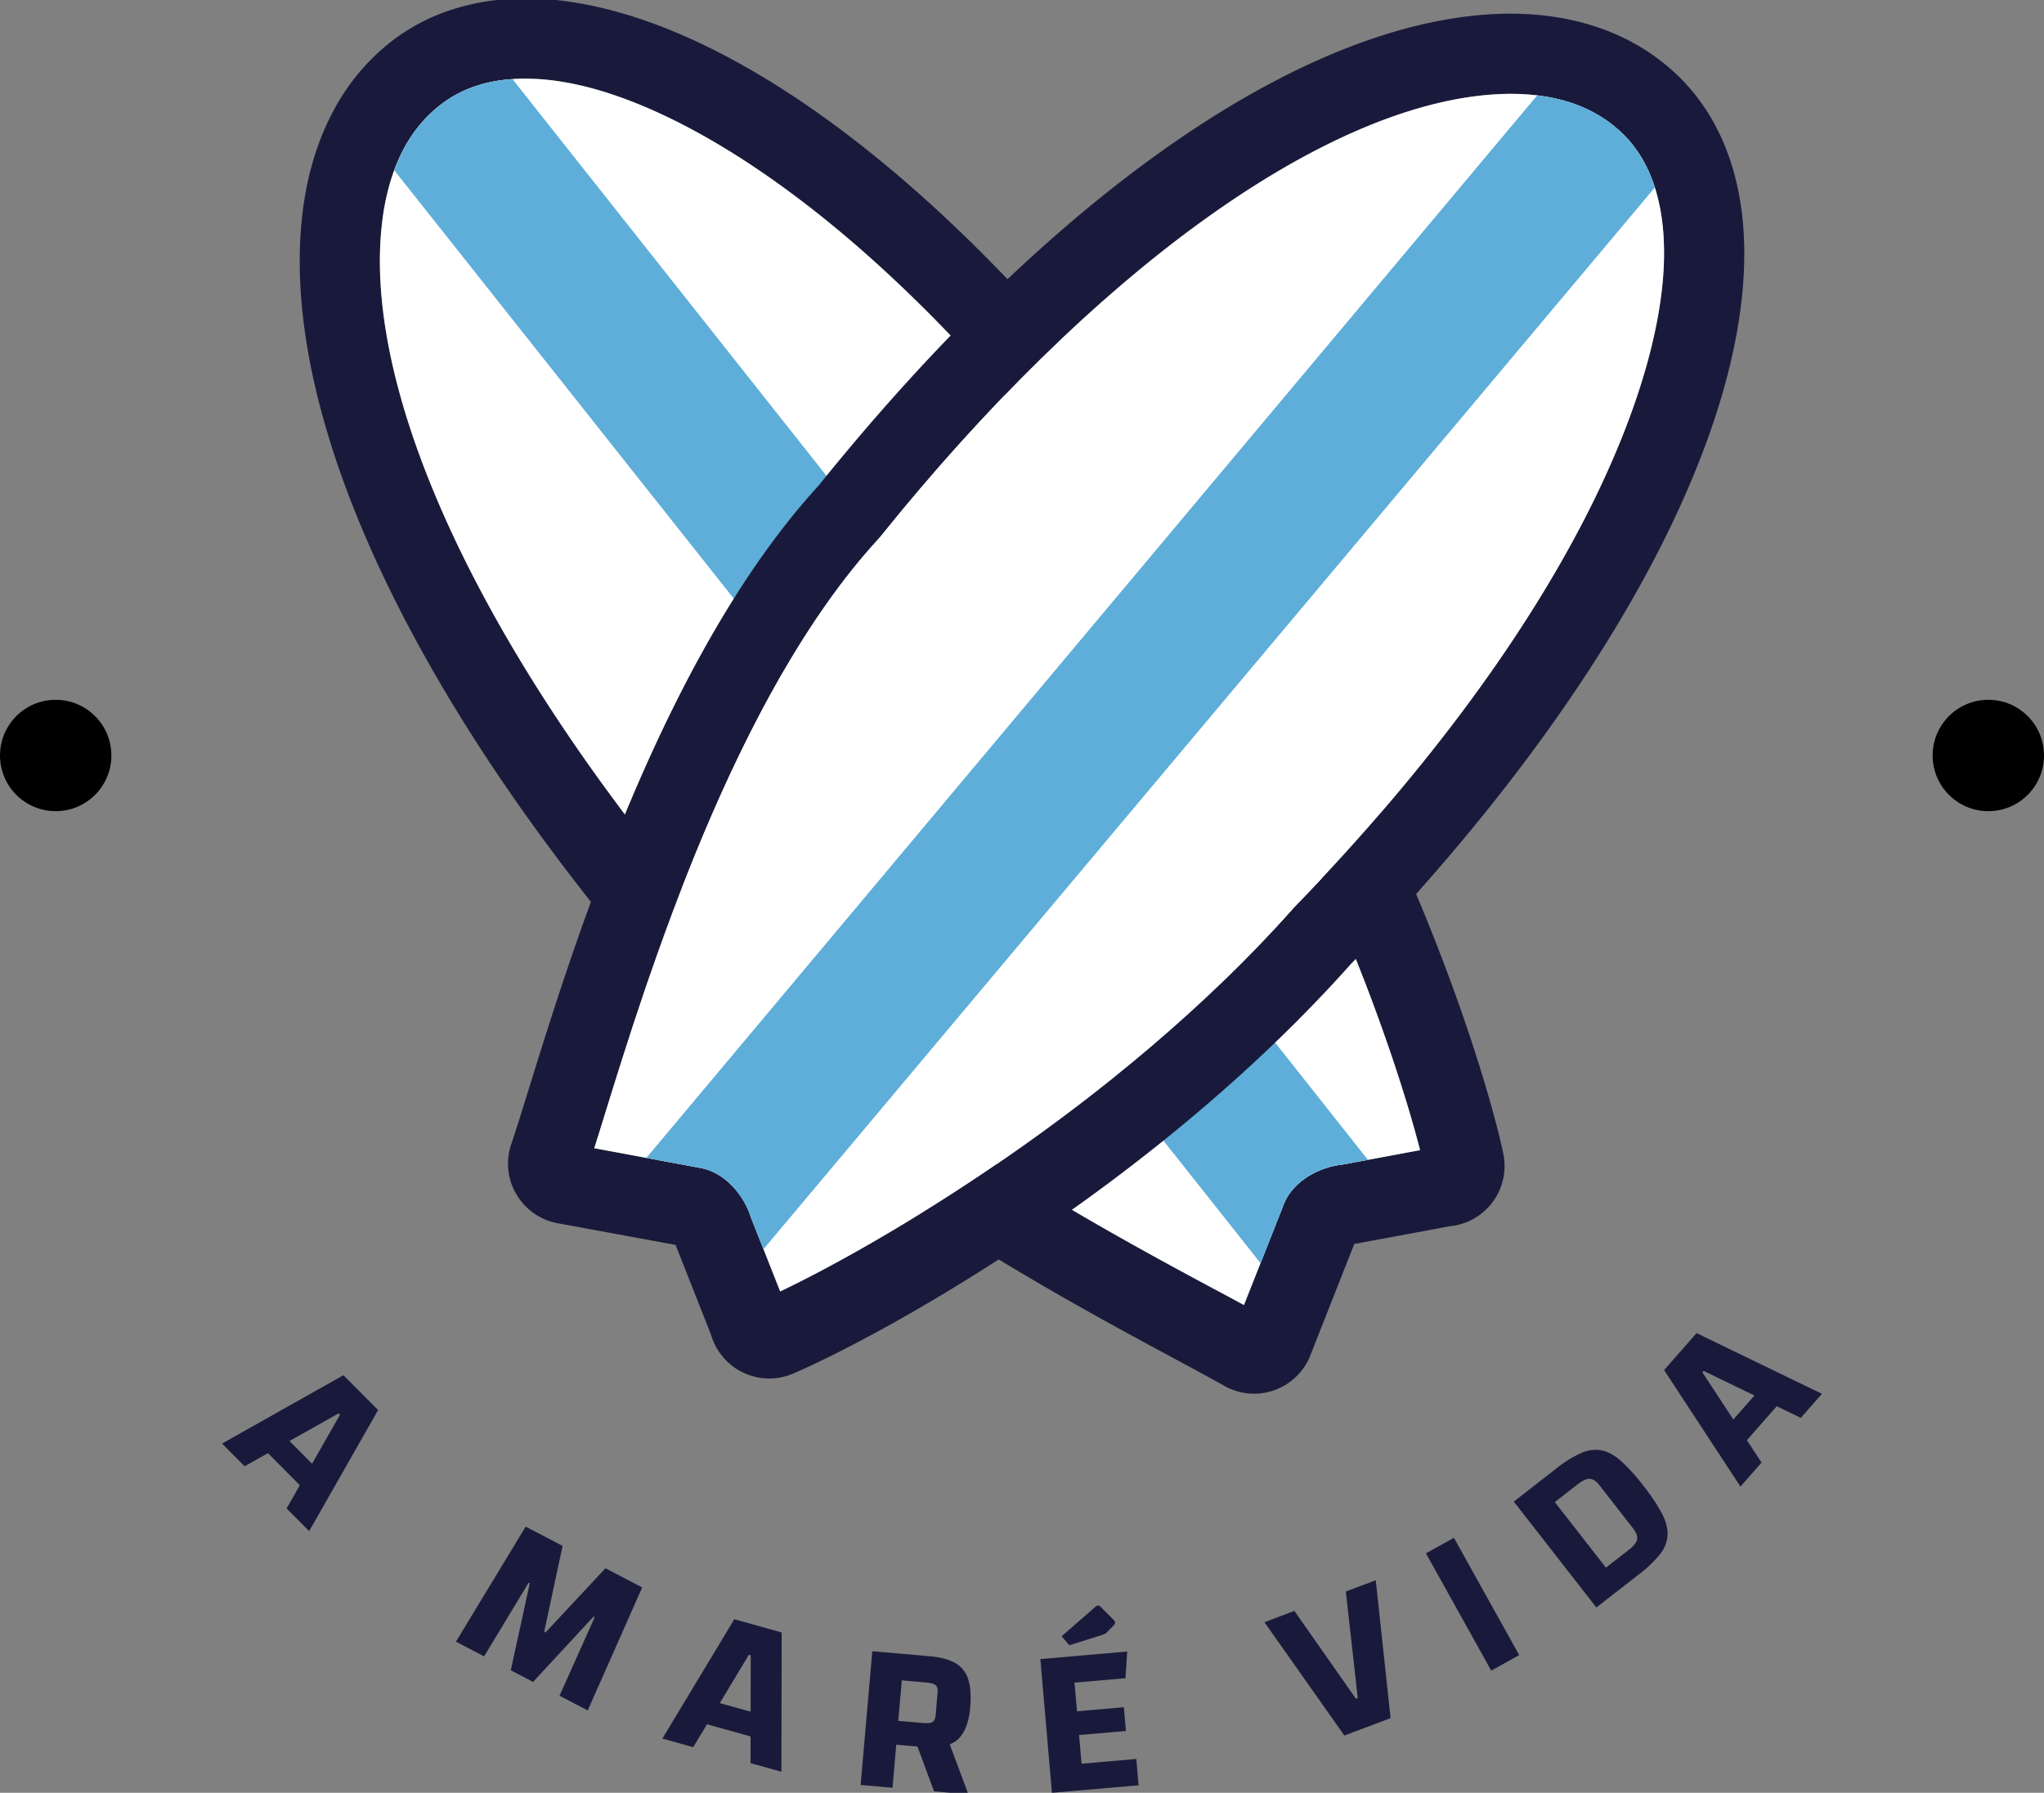 <svg id="Camada_1" data-name="Camada 1" xmlns="http://www.w3.org/2000/svg" viewBox="0 0 1133.41 994.12"><rect x="0" y="0" width="1133.41" height="994.12" fill="#808080" stroke="none"/><defs><style>.cls-1{fill:#191a3b;}.cls-2{fill:#fff;}.cls-3{fill:#5eaed9;}</style></defs><path class="cls-1" d="M123.13,800.47l12.52,12.59,12.92-7.28,17.69,17.78-7.35,12.89L171.43,849l38.24-67.11-19.23-19.33Zm49.92,11.17-12.52-12.59,27.24-15.34.76.76Z"/><polygon class="cls-1" points="302.5 905.21 301.77 904.82 311.97 857.21 291.48 846.52 252.82 910.32 268.45 918.47 293.13 877.61 293.76 877.94 283.23 926.18 295.59 932.63 329.13 896.4 329.77 896.73 310.26 940.29 325.89 948.44 356.1 880.24 335.73 869.61 302.5 905.21"/><path class="cls-1" d="M367.29,964.05l17.1,4.77,7.65-12.7,24.15,6.73,0,14.83,17.1,4.77.15-77.24-26.27-7.33Zm49-46.18-.06,31.27-17.1-4.77,16.13-26.79Z"/><path class="cls-1" d="M529.77,922.21q-5.19-3-14.08-3.8l-32-2.79-6.47,74.15,17.68,1.55,2.08-23.86,11.76,1,9.18,24.84L537,995l-10.37-27.75a15.85,15.85,0,0,0,4.35-2.6q5.89-5.29,7-17.86.84-9.62-1.09-15.58A15.51,15.51,0,0,0,529.77,922.21Zm-29.71,9.54L513.94,933q3.67.33,4.95,1.51c.85.79,1.19,2.14,1,4L518.83,951c-.17,1.9-.74,3.17-1.71,3.8s-2.68.84-5.14.63l-13.88-1.21Z"/><polygon class="cls-1" points="599.73 977.99 598.35 962.09 624.33 959.83 623.19 946.66 597.21 948.92 595.82 933.02 624.06 930.57 625.05 915.78 576.88 919.96 583.31 994.12 631.37 989.95 630.1 975.35 599.73 977.99"/><path class="cls-1" d="M611.1,906.59a11.42,11.42,0,0,0,1.62-.62,3.87,3.87,0,0,0,1.12-.93l3.51-3.54a2.53,2.53,0,0,0,1-1.88A3.13,3.13,0,0,0,617.3,898l-6.94-6.93a2.24,2.24,0,0,0-1.63-.81,2.2,2.2,0,0,0-1.14.57l-18.9,16.47,4.26,5Z"/><polygon class="cls-1" points="746.26 882.5 752.9 941.6 751.89 941.98 717.73 893.26 701.13 899.52 745.45 962.36 771.08 952.7 762.87 876.24 746.26 882.5"/><rect class="cls-1" x="807.66" y="852.36" width="17.75" height="74.44" transform="translate(-329.55 509.36) rotate(-29.1)"/><path class="cls-1" d="M911.32,823.91a102.73,102.73,0,0,0-12.5-13.81q-5.55-4.89-10.86-5.89a19.35,19.35,0,0,0-11.26,1.53A63.86,63.86,0,0,0,863,814.27l-23.58,18.37,45.76,58.72L908.79,873a66.09,66.09,0,0,0,11.65-11.12,18.81,18.81,0,0,0,4.24-10.55q.29-5.43-3.09-12A102.87,102.87,0,0,0,911.32,823.91Zm-3.56,29.73c-.36,1.74-1.91,3.68-4.67,5.83l-12.59,9.8-28.33-36.35,12.59-9.81c2.75-2.15,5-3.18,6.79-3.1s3.61,1.33,5.51,3.77l18.38,23.58C907.34,849.81,908.12,851.9,907.76,853.64Z"/><path class="cls-1" d="M998.57,786.21l11.71-13.33-69.52-33.66-18,20.49,42.32,64.61L976.79,811l-8.12-12.41,16.55-18.83Zm-37.42.9L944,761l.71-.81,28.14,13.63Z"/><path class="cls-1" d="M833.55,639.39c-11.12-51.36-62.25-213.8-163.49-347C555.27,127.07,423.87,18.28,318.64,1.38c-23.87-3.85-45.95-2.74-65.59,3.19A109.49,109.49,0,0,0,218.29,22a118.63,118.63,0,0,0-30.24,33.87c-10.74,17.86-17.71,39.28-20.45,63.51C155.45,226.53,223,376.6,353,531.12c75.82,102.64,225.81,183.27,297.92,222.1,11.86,6.38,21.2,11.42,27.5,15a33.6,33.6,0,0,0,48.69-18l17.93-45.43,5.93-15,38.76-7.19,13.86-2.6a33.6,33.6,0,0,0,29.94-40.61ZM744,645.84c-11.33,1.11-27.42,8.45-32.6,23.12L699,700.46l-9.19,23.19q-7.68-4.21-17.79-9.56C602.62,676.74,458.11,599,388.45,504.22l-.89-1.19c-120.73-143.25-186.39-284.8-175.79-378.7a126.62,126.62,0,0,1,6.82-29.94c5.7-15.56,14.6-27.94,26.45-36.83,10.68-8.16,23.79-12.68,39.13-13.71,2.3-.15,4.67-.23,7-.23a124.26,124.26,0,0,1,20.39,1.71c72.25,11.56,194.9,89.37,322.22,272.72l.6.82c89.37,117.46,138.66,262.64,153,318.89l-28.9,5.41Z"/><path class="cls-2" d="M787.45,637.76,744,645.84c-11.33,1.11-27.42,8.45-32.6,23.12l-21.64,54.69q-7.68-4.21-17.79-9.56C602.62,676.74,458.11,599,388.45,504.22l-.89-1.19c-120.73-143.25-186.39-284.8-175.79-378.7,3.41-30.24,14.6-52.77,33.27-66.77,12.31-9.34,27.8-13.94,46.17-13.94a124.26,124.26,0,0,1,20.39,1.71c72.25,11.56,194.9,89.37,322.22,272.72l.6.82C723.79,436.33,773.08,581.51,787.45,637.76Z"/><path class="cls-3" d="M758.55,643.17,744,645.84c-11.33,1.11-27.42,8.45-32.6,23.12L699,700.46,218.59,94.39c5.7-15.56,14.6-27.94,26.45-36.83,10.68-8.16,23.79-12.68,39.13-13.71Z"/><path class="cls-1" d="M967.1,133.82c-1.34-39.8-15-72.48-39.51-94.49C901.21,15.54,864.75,4.79,822.36,8.2,714.83,16.87,580.54,112,453.89,269.29,367.7,363.41,317.3,526.08,293.07,604.34c-4,12.82-7.12,22.9-9.49,29.86a33.34,33.34,0,0,0,3.34,29,33.7,33.7,0,0,0,23.71,15.34l64,11.78L394.23,740a33.65,33.65,0,0,0,45.65,21.64c48.24-20.82,197.87-102.19,309.18-227.07C889.21,390.16,970.73,240.31,967.1,133.82ZM716.83,503.92l-.6.74C618,614.86,485,691.19,432.62,716.1l-9.27-23.42-7-17.64c-3.34-11-13.64-25.27-29-27.57L365,643.32l-35.42-6.6c1.78-5.55,3.78-12,6-19.26,23.35-75.3,71.89-232,151.56-318.6l1-1.11C605.44,151.82,731.8,60.15,825.92,52.52a129.36,129.36,0,0,1,26.38.37c18.3,2.15,33.57,8.67,45.58,19.49,9,8.08,15.63,18.67,19.71,31.57a112.33,112.33,0,0,1,5,31.35C925.15,208.52,872.38,343.77,716.83,503.92Z"/><path class="cls-2" d="M716.83,503.92l-.6.74C618,614.86,485,691.19,432.62,716.1L416.39,675c-3.34-11-13.64-25.27-29-27.57l-57.88-10.75c1.78-5.55,3.78-12,6-19.26,23.35-75.3,71.89-232,151.56-318.6l1-1.11C605.44,151.82,731.8,60.15,825.92,52.52c30.38-2.45,54.62,4.22,72,19.86,15.49,13.93,23.86,35.13,24.75,62.92C925.15,208.52,872.38,343.77,716.83,503.92Z"/><path class="cls-3" d="M917.59,104,423.35,692.68l-7-17.64c-3.34-11-13.64-25.27-29-27.57L365,643.32l-6.61-1.25,494-589.18c18.3,2.15,33.57,8.67,45.58,19.49C906.92,80.46,913.51,91.05,917.59,104Z"/><circle cx="30.88" cy="418.92" r="30.88"/><circle cx="1102.54" cy="418.92" r="30.88"/></svg>